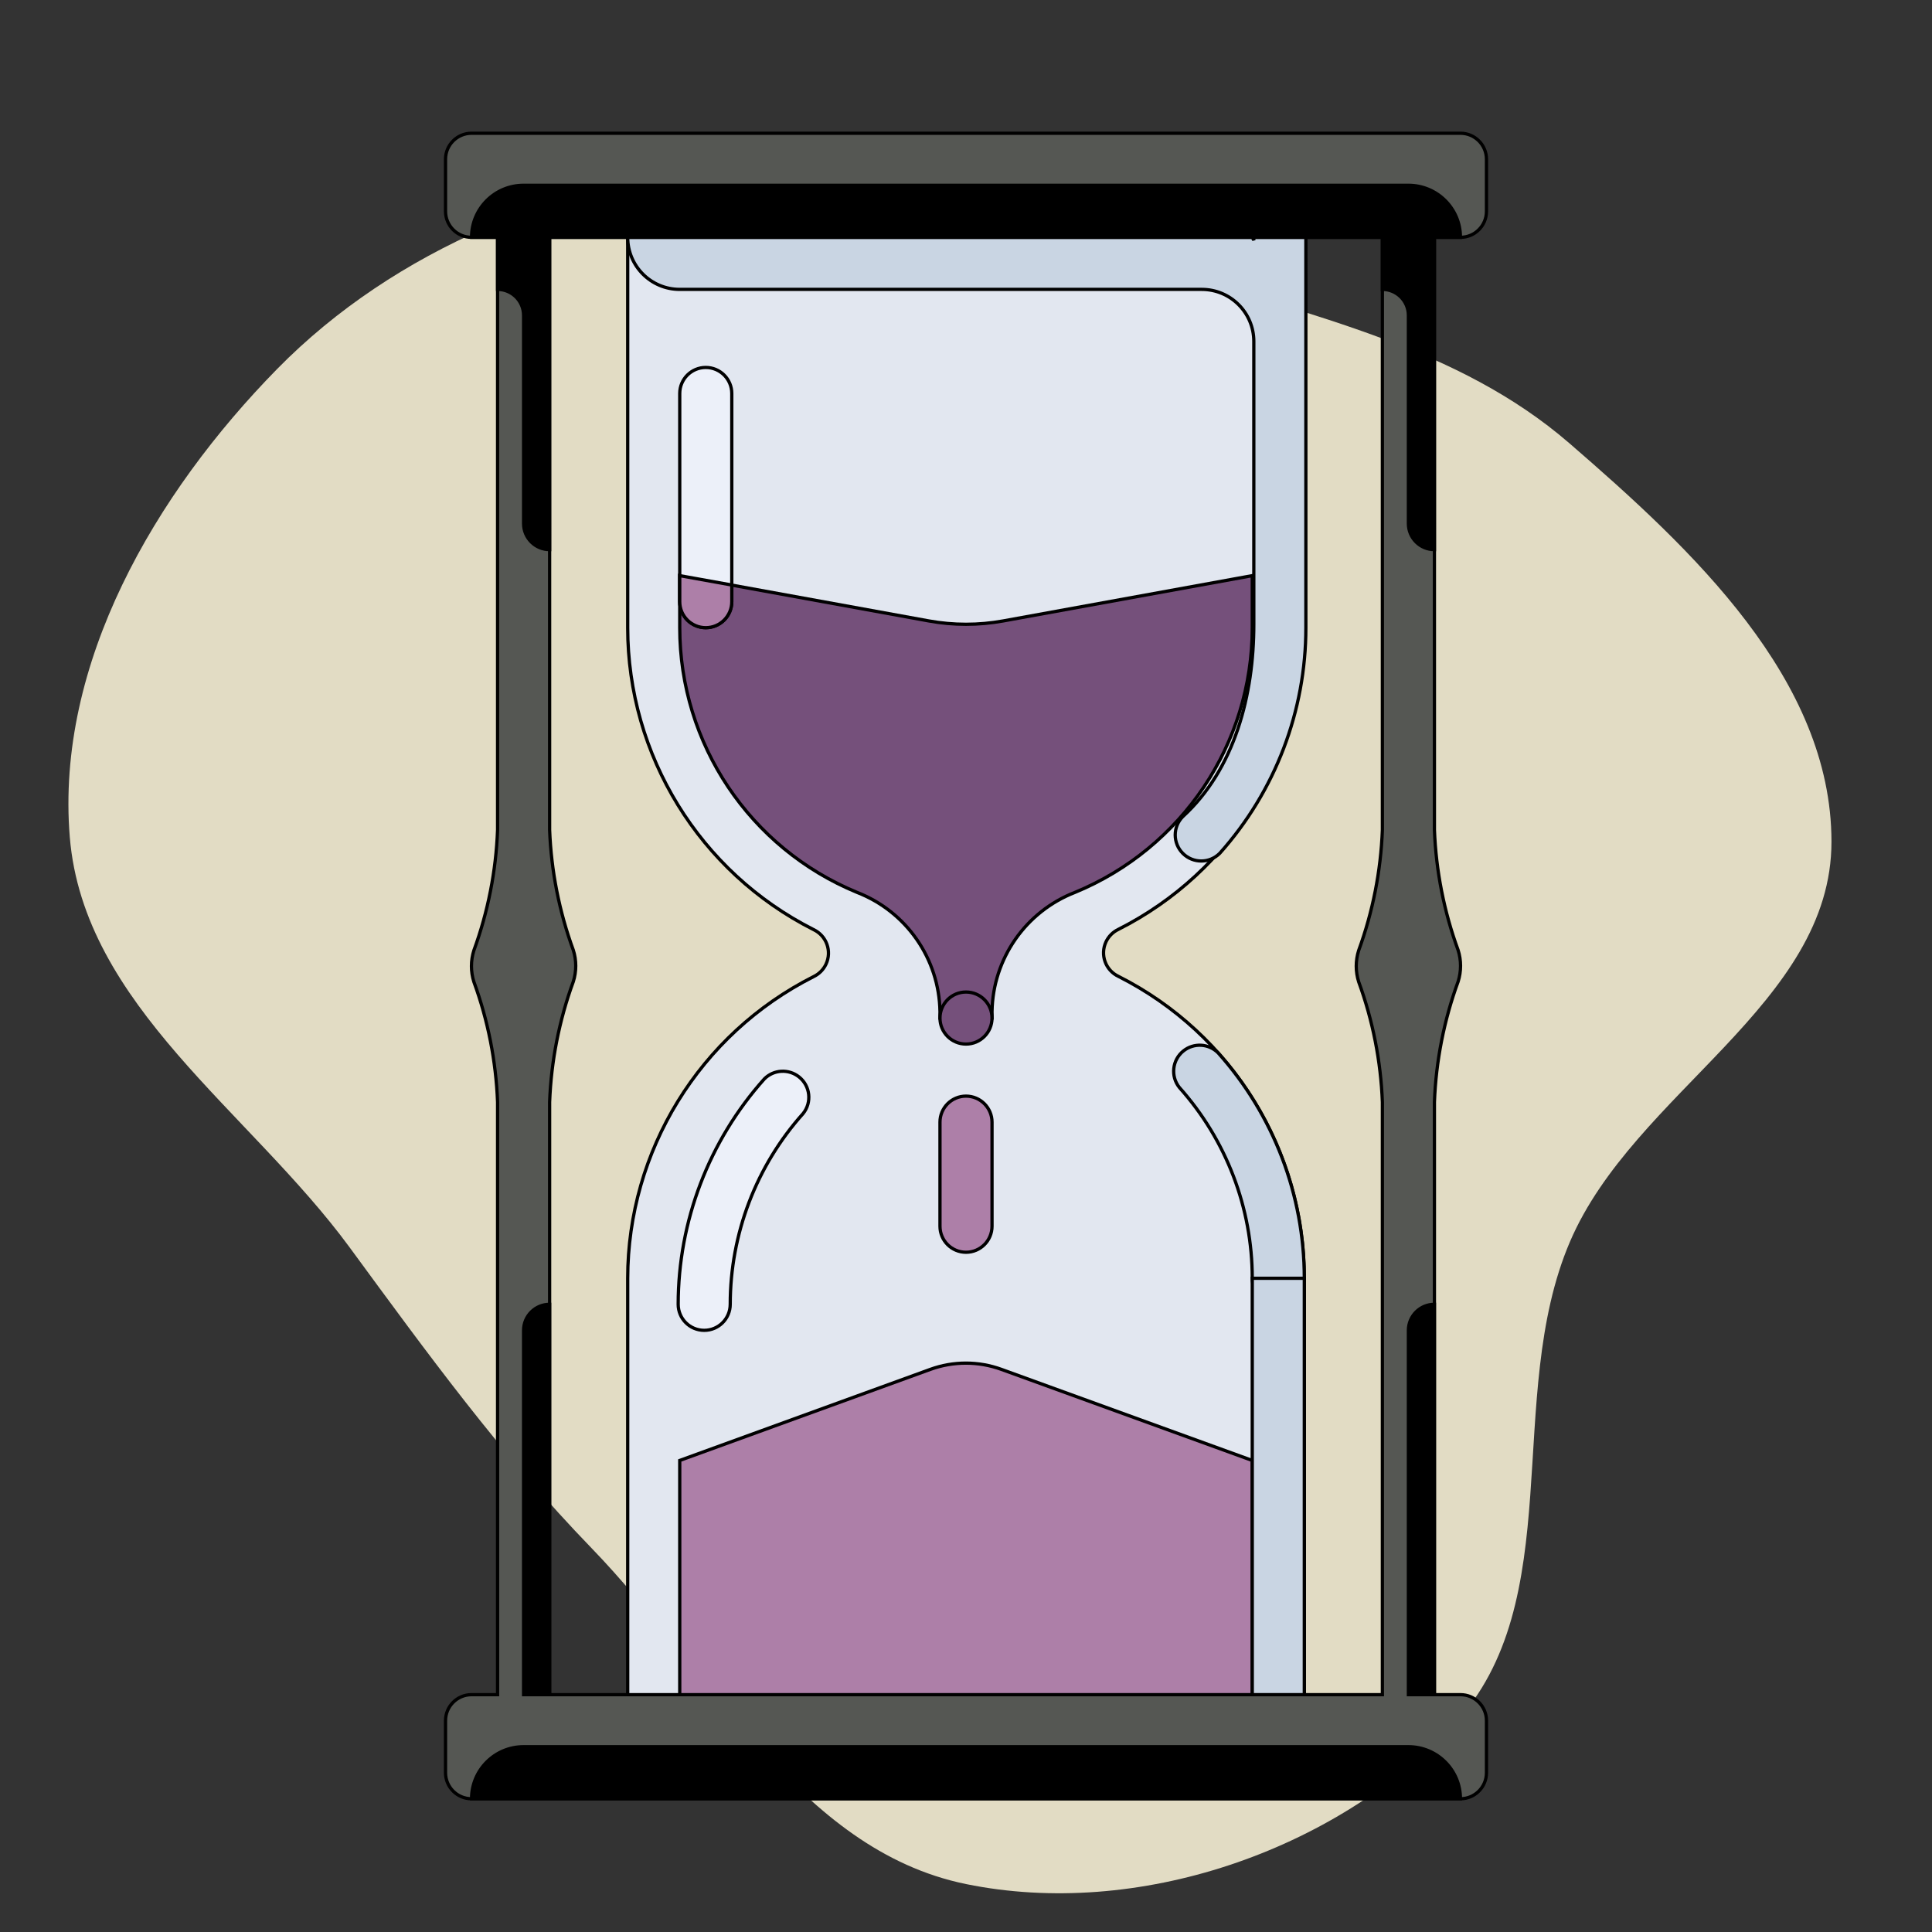 <!DOCTYPE svg PUBLIC "-//W3C//DTD SVG 1.1//EN" "http://www.w3.org/Graphics/SVG/1.1/DTD/svg11.dtd">
<!-- Uploaded to: SVG Repo, www.svgrepo.com, Transformed by: SVG Repo Mixer Tools -->
<svg version="1.1" id="Layer_1" xmlns="http://www.w3.org/2000/svg" xmlns:xlink="http://www.w3.org/1999/xlink" viewBox="-40.96 -40.96 593.92 593.92" xml:space="preserve" width="800px" height="800px" fill="#000000" stroke="#000000">
<rect x="-40.96" y="-40.96" width="593.92" height="593.92" fill="#333333" stroke="none"/>
<g id="SVGRepo_bgCarrier" stroke-width="0" transform="translate(0,0), scale(1)">
<path transform="translate(-40.96, -40.96), scale(18.56)" d="M16,31.206C18.832,31.785,22.096,30.673,24.077,28.567C25.994,26.528,24.902,23.142,26.003,20.568C27.062,18.091,30.337,16.633,30.335,13.939C30.333,11.252,28.026,9.099,25.993,7.341C24.139,5.738,21.71,5.246,19.385,4.472C16.966,3.666,14.633,2.433,12.099,2.714C9.312,3.023,6.554,4.111,4.589,6.113C2.569,8.172,0.919,10.991,1.156,13.866C1.387,16.655,4.136,18.406,5.792,20.662C7.079,22.416,8.288,24.082,9.801,25.645C11.772,27.681,13.224,30.637,16,31.206" fill="#e2dcc4" strokewidth="0"/>
</g>
<g id="SVGRepo_tracerCarrier" stroke-linecap="round" stroke-linejoin="round" stroke="#CCCCCC" stroke-width="1.024"/>
<g id="SVGRepo_iconCarrier"> <path style="fill:#555753;" d="M408,32c4.416,0,8-3.584,8-8V8c0-4.416-3.584-8-8-8H104c-4.416,0-8,3.584-8,8v16c0,4.416,3.584,8,8,8 h8v182.16c-0.48,12.648-2.936,25.152-7.28,37.04c-1,3.152-1,6.528,0,9.68c4.336,11.864,6.792,24.336,7.28,36.96V480h-8 c-4.416,0-8,3.584-8,8v16c0,4.416,3.584,8,8,8h304c4.416,0,8-3.584,8-8v-16c0-4.416-3.584-8-8-8h-8V297.84 c0.48-12.648,2.936-25.152,7.28-37.04c1-3.152,1-6.528,0-9.68c-4.336-11.864-6.792-24.336-7.28-36.96V32H408z M384,214.16 c-0.48,12.648-2.936,25.152-7.28,37.04c-1,3.152-1,6.528,0,9.68c4.336,11.864,6.792,24.336,7.28,36.96V480H128V297.84 c0.48-12.648,2.936-25.152,7.28-37.04c1-3.152,1-6.528,0-9.68c-4.336-11.864-6.792-24.336-7.28-36.96V32h256V214.16z"/> <path style="fill:#E2E7F0;" d="M360,152V32H152v120c0.016,39.232,22.104,75.112,57.12,92.8c4,1.88,5.72,6.648,3.84,10.64 c-0.792,1.688-2.152,3.04-3.84,3.84C174.128,276.952,152.04,312.8,152,352v128h208V352c-0.016-39.232-22.104-75.112-57.12-92.8 c-4-1.88-5.72-6.648-3.84-10.64c0.792-1.688,2.152-3.04,3.84-3.84C337.872,227.048,359.96,191.2,360,152z"/> <path style="fill:#000000;" d="M120,496h272c8.84,0,16,7.16,16,16H104C104,503.16,111.16,496,120,496z"/> <g> <path style="fill:#75507b;" d="M244.56,149.92L168,136v16c0,35.656,21.512,67.776,54.48,81.36 c15.168,5.888,25.256,20.376,25.52,36.64v2h16v-2c0.264-16.264,10.352-30.752,25.52-36.64C322.488,219.776,344,187.656,344,152v-16 l-76.56,13.92C259.872,151.296,252.128,151.296,244.56,149.92z"/> <circle style="fill:#75507b;" cx="256" cy="272" r="8"/> </g> <g> <path style="fill:#ad7fa8;" d="M256,344c-4.416,0-8-3.584-8-8v-32c0-4.416,3.584-8,8-8c4.416,0,8,3.584,8,8v32 C264,340.416,260.416,344,256,344z"/> <path style="fill:#ad7fa8;" d="M344,408v72H168v-72l77.04-28c7.056-2.56,14.784-2.56,21.84,0L344,408z"/> </g> <path style="fill:#C9D5E3;" d="M352,360c-4.416,0-8-3.584-8-8c-0.008-21.632-7.976-42.512-22.4-58.64 c-2.768-3.448-2.216-8.48,1.232-11.248c3.192-2.56,7.808-2.304,10.688,0.608c17.04,19.056,26.464,43.72,26.48,69.28 C360,356.416,356.416,360,352,360z"/> <path style="fill:#ECF0F9;" d="M175.52,368c4.416,0,8-3.584,8-8c0.008-21.632,7.976-42.512,22.4-58.64 c2.768-3.448,2.216-8.48-1.232-11.248c-3.192-2.56-7.808-2.304-10.688,0.608c-17.04,19.056-26.464,43.72-26.48,69.28 C167.52,364.416,171.104,368,175.52,368z"/> <g> <rect x="344" y="352" style="fill:#C9D5E3;" width="16" height="128"/> <path style="fill:#C9D5E3;" d="M344.48,32v0.88L344,32H152c0,8.84,7.16,16,16,16h160.48c8.84,0,16,7.16,16,16v86.96 c0,21.68-5.84,44.48-21.84,59.12c-3.112,3.136-3.096,8.208,0.04,11.32c3.136,3.112,8.208,3.096,11.32-0.04 c17.056-19.072,26.488-43.768,26.48-69.36V32H344.48z"/> </g> <path style="fill:#ECF0F9;" d="M176,72L176,72c4.416,0,8,3.584,8,8v64c0,4.416-3.584,8-8,8l0,0c-4.416,0-8-3.584-8-8V80 C168,75.584,171.584,72,176,72z"/> <path style="fill:#ad7fa8;" d="M176,152c4.416,0,8-3.584,8-8v-5.12L168,136v8C168,148.416,171.584,152,176,152z"/> <g> <path style="fill:#000000;" d="M400,360v120h-8V368C392,363.584,395.584,360,400,360z"/> <path style="fill:#000000;" d="M392,16H120c-8.84,0-16,7.16-16,16h8v16c4.416,0,8,3.584,8,8v64c0,4.416,3.584,8,8,8V32h256v16 c4.416,0,8,3.584,8,8v64c0,4.416,3.584,8,8,8V32h8C408,23.16,400.84,16,392,16z"/> <path style="fill:#000000;" d="M128,360v120h-8V368C120,363.584,123.584,360,128,360z"/> </g> </g>
</svg>